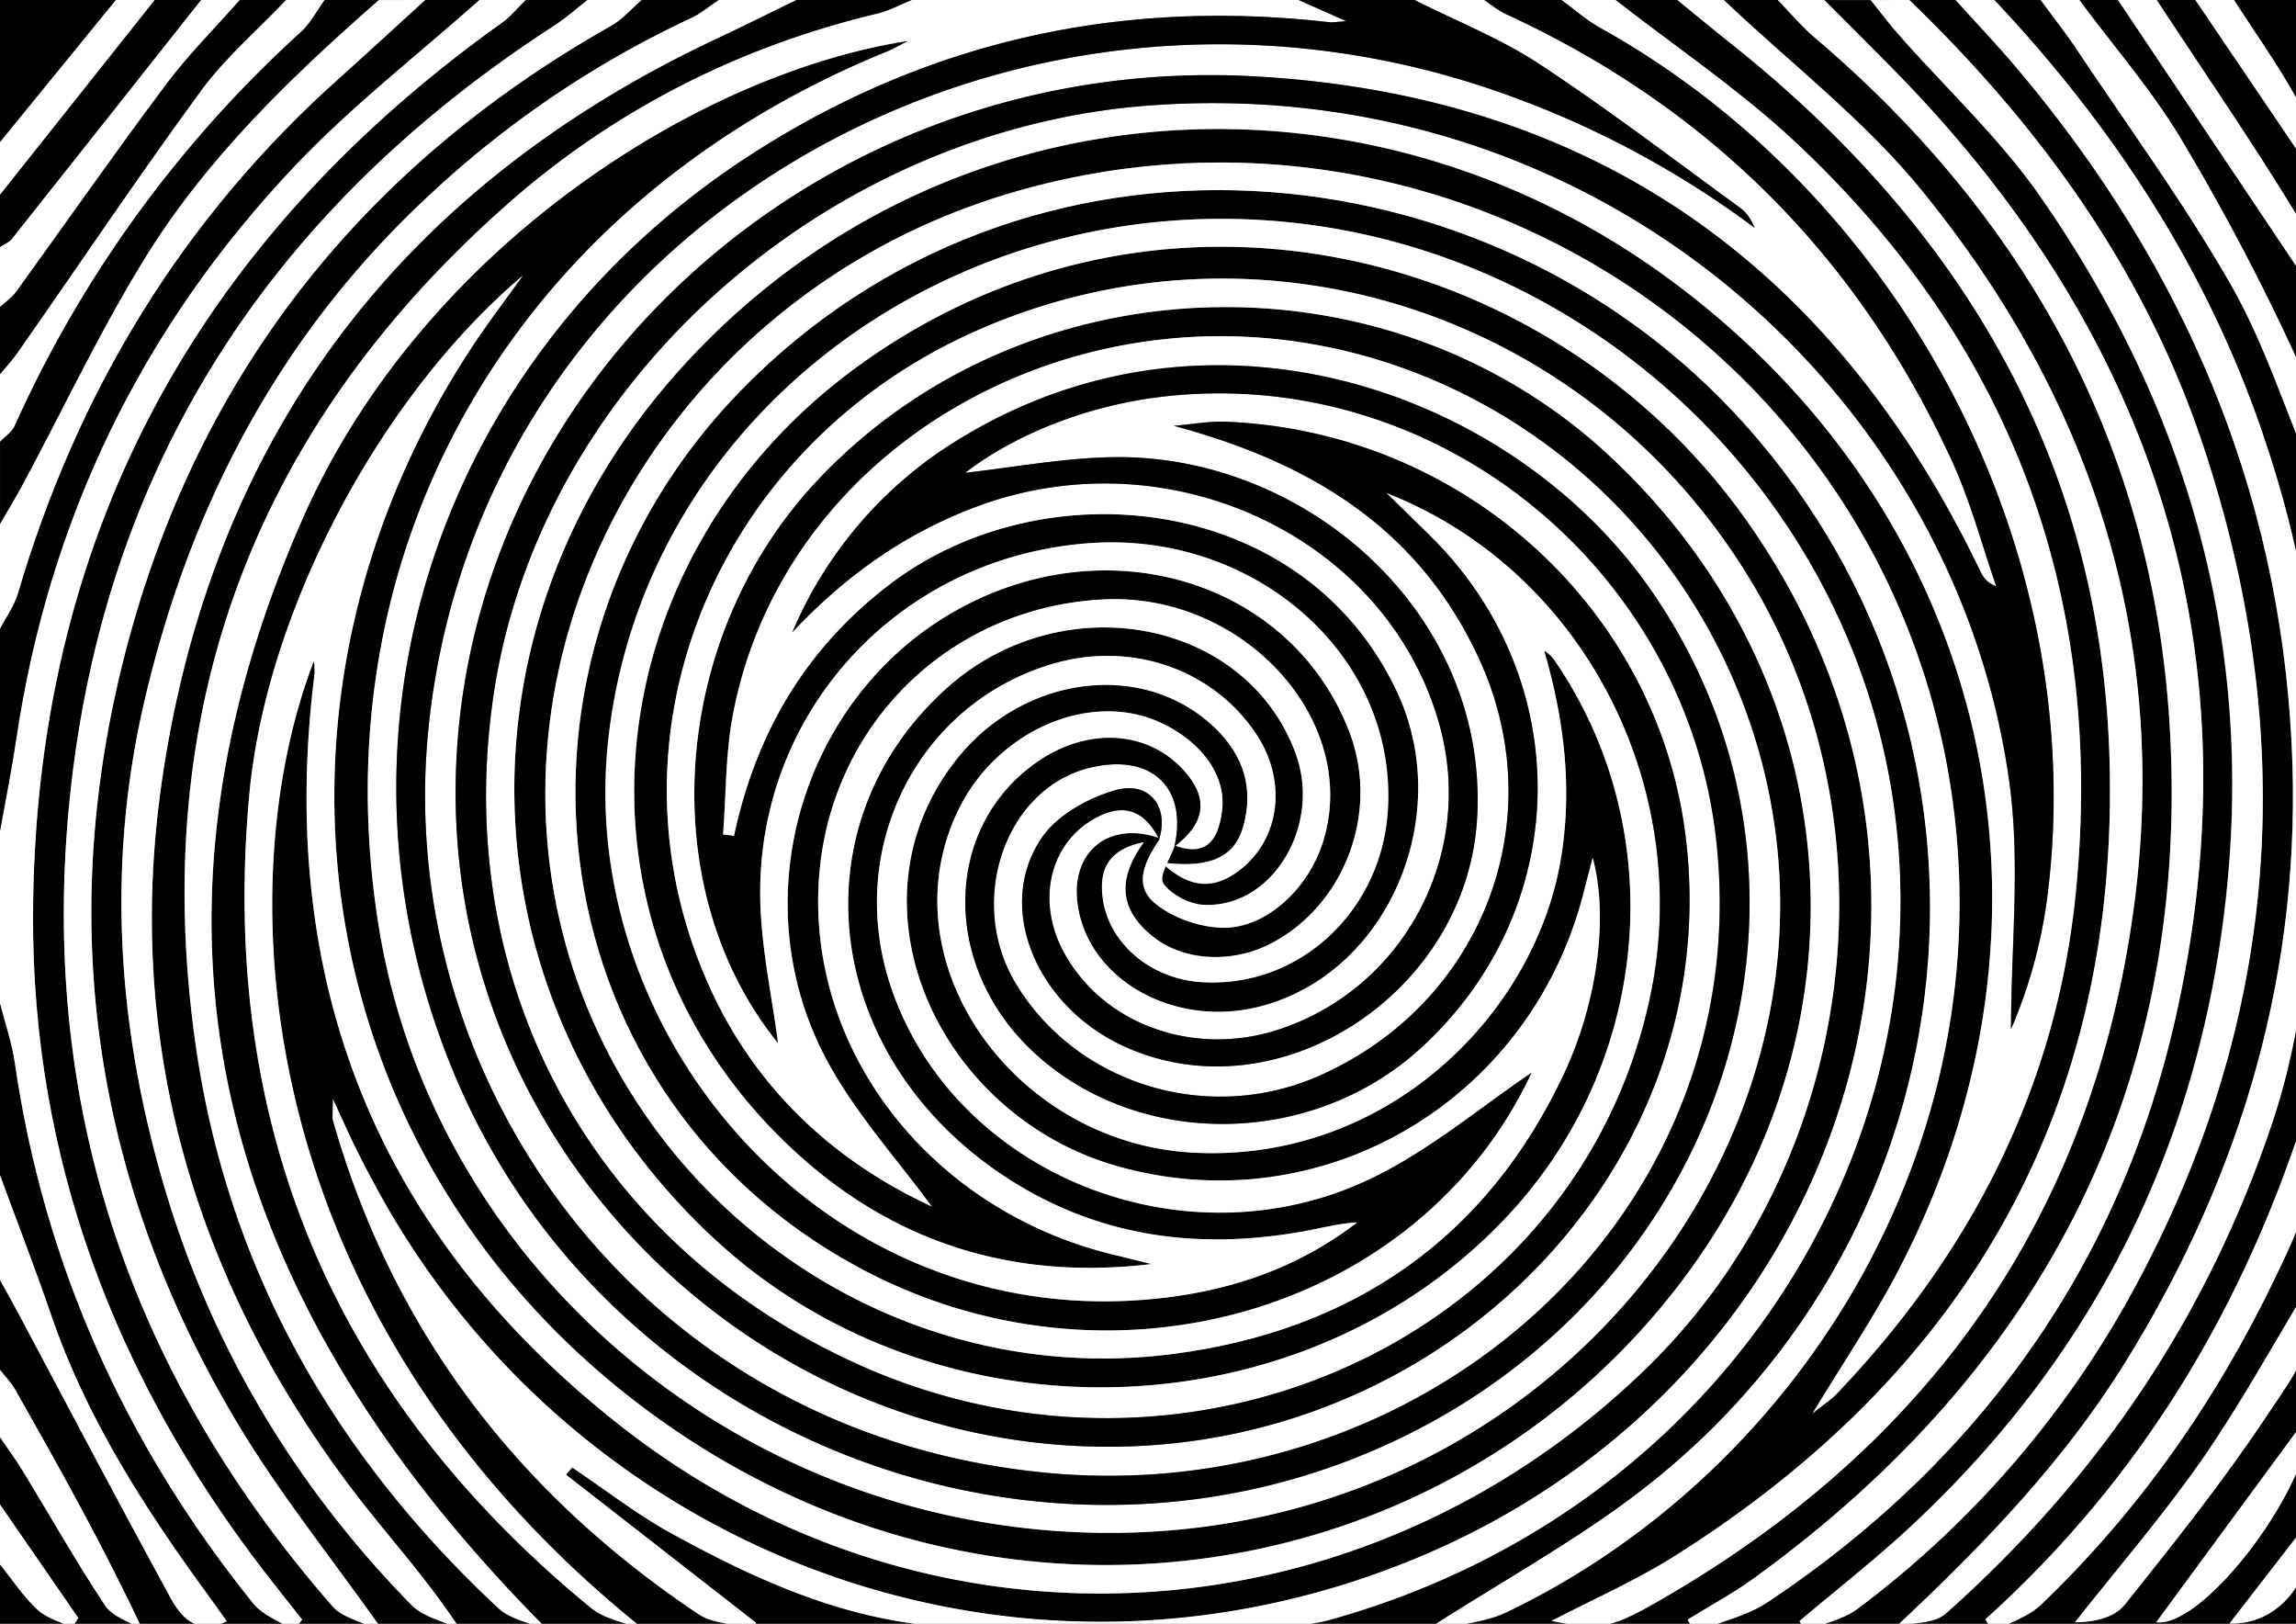 <svg id="Calque_1" data-name="Calque 1" xmlns="http://www.w3.org/2000/svg" xmlns:xlink="http://www.w3.org/1999/xlink" viewBox="0 0 841.89 595.28"><rect x="0" y="0" width="841.89" height="595.28" fill="#808080" stroke="none"/><defs><style>.cls-1{fill:none;}.cls-2{clip-path:url(#clip-path);}.cls-3{clip-path:url(#clip-path-2);}.cls-4{fill:#fff;}</style><clipPath id="clip-path"><rect class="cls-1" width="841.89" height="595.28"/></clipPath><clipPath id="clip-path-2"><rect class="cls-1" width="841.89" height="595.28"/></clipPath></defs><title>Plan de travail 12</title><g class="cls-2"><g class="cls-3"><path d="M0,430.85V367.73c1.86,7.37,4.39,14.65,5.48,22.12C16.18,463.47,45.76,529.29,92.8,587.8c3.52,4.37,9.84,6.64,14.86,9.88l3.14-3.89c-4.5-5.71-9-11.39-13.49-17.14-55.13-71.4-85.46-151.83-85.19-240.78.42-136.41,58-246.25,172-327.59,3.22-2.3,5.77-5.5,8.63-8.28h22.67c-4,3.09-7.7,6.49-11.91,9.21C96.68,78.29,36.05,174.81,25.06,298.5,15.36,407.79,48.67,505.09,122,589c3.63,4.15,10.69,5.49,18.82,9.44-19.59-27.67-38.23-50.77-53.31-75.88-52.41-87.25-66.8-181.25-42.7-278.9,25.15-101.95,85-181,179.41-234.32,4.14-2.34,7.36-6.2,11-9.35H263.6c-3.44,2.27-6.65,5-10.36,6.73a368.32,368.32,0,0,0-94.85,63.94C102.91,121.78,69.89,184.88,53.1,256.41,38.86,317,43,377.48,60.71,436.63,77.9,494,108.24,544.91,150.89,588.42c4.33,4.42,11.81,6,17.82,8.84C155.87,577.71,141,561.82,128,544.54,70,467.06,45.62,379.63,59.48,285.55c18.26-124,85.86-216.42,204-271.73C273,9.35,282.45,4.61,291.94,0h42.51c-4.28,1.71-8.41,4-12.86,5.05-51,12.17-96.6,35.57-135.06,69.4C92.73,157,54.66,260.53,71.55,381.91c11.35,81.62,50,150.67,111.19,207.7,4.54,4.23,12.07,5.45,18.22,8.07C82.23,478.82,42.73,345.31,110.88,190.34,154,92.31,254.68,27.07,333.12,15c-3.54,1.8-5.52,3-7.64,3.86C189.62,74,116.23,200.29,138.93,339.89c20.94,128.79,138.75,224.78,273.57,222C554.93,559,657.27,444,652.57,323.69c-3.38-86.62-61.42-164.8-146-191.36C401.14,99.21,288.24,160,268.72,261.9c-2.75,14.38-2.49,29.3-3.63,44l4,.51c8-37.09,25.73-68.12,56.85-92,56.93-43.62,152.52-33.31,186.41,39.47C533.44,299.1,509.1,356.77,462.13,369c-31.51,8.17-63.46-9.86-67.05-37.83-2.46-19.21,11.86-30.42,30.36-23.76-5.14,7.57-10.21,16.7-2.19,23.56,6.27,5.35,16.19,8.9,24.63,9.18,15.95.55,31.61-13.94,37.11-31.08,14.31-44.53-29-92.25-81.07-89.24C345.41,223.15,301.06,269.46,300,328.26,298.94,389.88,344.31,444.79,409,460.15c4.43,1.05,8.84,2.17,13.25,3.26-49.35,6-92.46-7.15-128.35-39.1-91-81-77.86-218.2,20.33-289.77C424.34,54.28,568.43,90.08,639.77,189.9c96.62,135.19,35.62,316.55-120.22,381.32-147.21,61.18-309.22-2.34-381.61-135.83-2.63-4.86-5.2-9.74-7.64-14.69-2.36-4.79-4.51-9.68-8.2-17.66,0,5.1-.31,6.52,0,7.76,21.68,76.26,67.07,136.21,134,181,5.59,3.74,14,3.58,21.05,5.23,0-.71,0-1.41,0-2.11l-69.63-54.26,2.28-2.61c12,8,23.45,17,36.07,23.93,36.76,20.26,74.5,36.78,118.78,34.52,33.9-1.74,68-.17,102-.36,7,0,14.29-.41,21-2.26C636.2,552.56,720,411.17,691.15,277.59,668.07,170.78,574.63,87.94,463.54,80.75c-120.79-7.82-228.24,75.19-240.62,191C211.5,378.49,299.47,484,416.13,476.74c30.08-1.87,57.59-10.24,81.43-28.58-6.68.36-13,2.06-19.35,3.22-40.25,7.27-77.85,1.79-111.95-21.5C301.2,385.44,292,301.87,347,252.41c42.36-38.15,109.69-25.73,128,23.62,9.81,26.37-8.29,56.91-33.62,55.7-5.27-.25-12-3.8-14.83-7.91-1.76-2.6,2.58-9.08,4.18-13.82,12.58,4.57,16.11-3.3,17.34-12.62,1.67-12.78-7.17-25.09-22-32.17-25.84-12.37-60.45,2.39-74.72,31.87-26.79,55.34,20.29,122.12,86.32,125.54,70.88,3.68,125.84-51,134.88-109.11,4-25.47.84-50.23-6.36-74.93a12.41,12.41,0,0,1,4.13,4c42.18,61.79,35.26,146-16.61,202.23-75,81.3-209.25,85.27-291.07,10.05C169.71,369.4,162,229.32,252.29,132.22c95.58-102.8,249.08-111.83,360.56-29.3,118.38,87.63,150.33,235.83,82.56,364.18-8.67,16.42-19.16,31.93-30.77,51.09,4.81-3.88,7-5.26,8.66-7,49.72-51.93,80.66-113,87.79-183.34,10.85-107.25-22.24-200.54-103.05-276C637.78,32.93,614.35,17.19,592.38,0h22.68c6.72,5.46,13.39,11,20.16,16.38,85.39,68.06,135.38,154.34,138.31,262.4,3.4,125.61-50.74,223.31-159.75,291.87-14,8.82-29.45,15.56-44.87,23.6,17.1,3.37,21.35,2.89,37.81-6.47,93.07-52.94,152.07-129.7,172.1-233.06C799.28,249.11,773,154,705.09,70.31c-21-25.95-48.5-47-73-70.31H651.9c4.45,4.58,8.54,9.55,13.4,13.68C744.07,80.51,789.43,165,795.52,265.51c7.85,129.75-44.4,234.93-152.49,313.13-7.67,5.55-16.12,10.08-24.2,15.09l2.35,4.6c9.06-3.58,19.14-5.73,27-11,78.72-52.32,129.38-125,149.49-214,29.94-132.68-6.59-249.45-103.59-348-8.34-8.48-16.8-16.86-25.2-25.29h17c3.43,4.25,6.72,8.61,10.33,12.71,17.43,19.79,37.16,38.07,52,59.5,53.38,76.88,77.85,161.66,68.19,254.62-9.49,91.27-47.56,169.35-116.09,233-12.95,12-27,23-40.54,34.44l2.07,3.6c6.48-2.65,13.94-4.09,19.3-8.13A362,362,0,0,0,783.56,470.55c53-98.91,59.26-201.52,24.38-306.92C786.88,100,748.62,46.77,700.09,0h17c7.71,8.56,15.67,16.92,23.07,25.71,60.55,72,95.47,153.67,100.13,247,4.09,82-17.81,157.32-61.26,227.2-22.29,35.86-51.42,66.17-82.8,95.57,6.35-.23,13.42-.45,17.37-4,56.1-49.82,96.16-109.58,119.66-180,16.48-49.39,14.79-100,15.09-150.72.21-35.31-7.51-69-18.78-102.09C809.13,98.67,775.05,46.48,731.27,0h17c4.63,6.31,9.5,12.46,13.84,19,18.87,28.28,39,55.88,55.85,85.28,12,21.07,19.48,44.6,29,67,.63-13.74.6-28-4.86-39.9A836.53,836.53,0,0,0,799.83,51.1C789.08,33.11,775,17,762.44,0h14.18L848,106.53c-.47-9.63-1.2-20.08-6.11-28.13C825.66,51.8,807.93,26.07,790.79,0H805l41,60.52,4.15-1.75c-2.7-7.76-4.37-16.06-8.32-23.16C835,23.35,826.76,11.83,819.13,0h31.18V598.25H0v-24.7c4.5,5.58,8.48,11.68,13.68,16.55,3.33,3.13,8.46,4.47,12.78,6.6l2.26-3.53Q14.35,572.4,0,551.6V526.9C2.79,531,5.76,535,8.34,539.24c10.05,16.49,19.55,33.32,30.23,49.41,2.72,4.09,9,5.94,13.69,8.82C37.64,566.37,21.71,538,5.66,509.61c-1.51-2.67-3.75-4.95-5.66-7.41V469.27c2.16,3.91,4.38,7.8,6.48,11.74C25,515.82,43.39,550.75,62.3,585.38c3.89,7.13,9.36,14.26,20.86,9-2.27-3.18-4.33-6.11-6.44-9-23.51-32.16-45-65.36-57.9-103.12C12.9,465,6.29,448,0,430.85M115.09,242.32a26.51,26.51,0,0,1,.28,4.44C101.31,358.45,137.08,451.9,227.72,522.87,342,612.38,499.46,602.7,603.38,501.92c78-75.61,93.82-199.83,37.17-291.37-59.65-96.36-178.49-134.4-281-89.94C262,162.92,217.91,271.41,261.08,363.76c17.16,36.7,45.72,62.41,80.52,78.53-12.38-17.05-28.17-34.27-38.7-54.11-31.1-58.66-8.75-132.68,47.71-164.41,55.68-31.28,122.75-10.67,144.1,44.29,11.21,28.87-1,62.85-27.88,77.42-14.66,7.95-32.57,6.94-43.88-2-12.46-9.8-13.43-21.12-3.51-34.73-13.57,2.73-16.21,10.55-15.14,19.93,1.93,16.84,17.4,30,35.9,31.34,35.8,2.51,66.13-25.66,68.67-62.32,4-57-48.36-102.7-108.75-98.63-69.57,4.69-121.62,60.69-121.35,128.59.08,18.79,4.38,37.57,6.54,54.77-45.63-56.16-40-148.21,14-205.91,76.1-81.39,209-85.71,290.87-9.43,87.76,81.74,98.63,209,25.12,304.4-85.68,111.2-248.55,138.2-373.66,48.7-129.29-92.48-155.2-262-68.18-393.56,5.77-8.72,12.15-17.06,18.24-25.58C138.85,145.79,97.55,224.61,91.42,291.31c-11,120.09,29.94,220,125.31,298.22,5.15,4.22,13,5.38,19.55,8C91.36,482,83.23,325,115.09,242.32M561.72,393.13c-41.49,88.78-156.34,121.18-248,70.93-119.2-65.34-136.37-223.61-42.5-320.44,104-107.29,274.77-93.11,368.92,12.3,103.58,116,86,294.62-38.07,390.37-24,18.52-51.08,33.29-80.3,52.08,12.53-2.89,22.55-3.41,30.8-7.37C662,538.49,738.16,414.55,714.1,281.54,685.55,123.76,524.16,24.35,369,71.24,252,106.61,181.81,222,204.07,332.09c21.11,104.45,119.5,178.08,226,164.3,66.48-8.61,115.35-42.88,143.42-102.8,12.35-26.38,16.38-57.72,10.52-79.07-1.49,5.72-2.59,10-3.73,14.33-20.12,75.54-96.14,119.77-170.62,98.68-66-18.67-101.2-96.61-58.45-149.7,24.4-30.32,68.07-36,94.14-11.14,10.94,10.43,14.36,22.67,10.54,36.3-3.67,13.12-15.25,15.1-30,13.18,10.85,10.25,19.71,9.64,28.59,2.9,14.89-11.32,17.54-32.52,6.42-49.56-15.59-23.89-45.51-34.51-74.19-26.33-49.75,14.18-76.86,67.25-60.25,117.92,22.68,69.19,108.07,104.1,176.86,70.66,21.49-10.45,40.14-26.35,58.42-38.63M728,593.67l2.65,4.48c6-3.22,13.06-5.34,17.74-9.82,36.27-34.72,64.37-75.14,85.82-119.77,9.2-19.16,18.65-38.79,12-63.31C823.09,479,785.21,542.08,728,593.67M846.94,470.79c-13.6,22.35-25.43,44.08-39.53,64.33-14.37,20.63-31,39.81-46.58,59.62,7.07,0,14.53-1.79,18.2-6.39,18.13-22.7,36.32-45.5,52.33-69.6,9.08-13.66,20.79-27.81,15.58-48m.24,47.05c-19.36,26.32-38,51.64-56.54,76.91,17.87,2.28,58.77-52.27,56.54-76.91m-29.65,77.35c18.74.73,32.57-17.84,28.64-37l-28.64,37"/><path class="cls-4" d="M430.73,310c-1.6,4.74-5.94,11.22-4.18,13.82,2.79,4.11,9.56,7.66,14.83,7.91,25.33,1.21,43.43-29.33,33.62-55.7-18.35-49.34-85.68-61.77-128-23.62-54.93,49.46-45.76,133,19.3,177.47,34.1,23.29,71.69,28.77,112,21.5,6.38-1.16,12.67-2.86,19.35-3.22-23.84,18.34-51.35,26.71-81.43,28.58-116.66,7.25-204.63-98.25-193.21-205,12.38-115.79,119.83-198.8,240.62-191,111.09,7.19,204.53,90,227.61,196.84C720,411.17,636.2,552.56,487.6,593.84c-6.67,1.85-14,2.22-21,2.26-34,.19-68.08-1.38-102,.35-44.28,2.27-82-14.25-118.78-34.51C233.26,555,221.8,546,209.81,538l-2.28,2.61,69.63,54.26c0,.7,0,1.4,0,2.11-7.09-1.65-15.46-1.49-21.05-5.23-66.92-44.75-112.3-104.7-134-181-.35-1.24,0-2.66,0-7.76,3.69,8,5.84,12.87,8.2,17.66,2.44,4.95,5,9.83,7.64,14.69,72.39,133.49,234.4,197,381.61,135.83C675.39,506.45,736.39,325.09,639.77,189.9,568.43,90.08,424.34,54.28,314.2,134.54,216,206.11,202.87,343.33,293.87,424.31c35.89,31.95,79,45.07,128.35,39.1-4.41-1.09-8.82-2.21-13.25-3.26-64.66-15.36-110-70.27-108.94-131.89,1-58.8,45.38-105.11,103.89-108.49,52-3,95.38,44.72,81.07,89.25-5.5,17.14-21.16,31.63-37.11,31.08-8.44-.28-18.36-3.83-24.63-9.18-8-6.86-2.95-16,2.19-23.56l-.41.25c3.72-11.85-3.64-21.48-16.1-17.93-10,2.85-21.26,9.18-26.83,17.28-17.54,25.48-2.13,62.14,30.43,76.81,56.46,25.43,125-19.88,129-83.1,4.85-76.09-63.37-134.48-133.88-133.06-18.17.36-36.28,3.78-53.78,5.73,19.29-14.82,46-24.77,71.79-27.85,101.49-12.1,192.54,63.45,203.57,162.29,15.44,138.33-107.62,245.53-246,232.13C235,525.54,143.62,396,157.19,266.25c19.23-183.8,214-295.15,392.74-232.41a348.49,348.49,0,0,1,93.52,49.73c-1.31-2.93-2.92-5.59-5.27-7.29-24.44-17.79-48.47-36.16-73.73-52.8C550.27,14.14,534,7.73,518.69,0H544.2c2.69,1.76,5.2,3.89,8.1,5.22C628,40.1,682,95.36,715.81,169.18c6.73,14.69,10.86,30.5,16.18,45.8-4-1.49-5.12-4-6.3-6.43C672.87,99.12,585.89,35,460.1,28,298,19,165.81,144.58,167.07,292.71,168.22,426.88,282,534.43,413.77,530.28c123.05-3.88,219.52-107.85,204.14-224.93C607,222.11,535.72,158.16,449.7,154.62c-6.4-.26-12.86,1-19.29,1.49C486,171,521.6,197.39,541.92,240.61c27.82,59.19,2.12,127.11-58.17,153.78-40.5,17.92-88.57,3.42-111.11-33.5-18.39-30.12-4.29-71.74,26.89-79.4C422,276,435.6,288.62,430.6,310.38Z"/><path class="cls-4" d="M425.44,307.36c-18.5-6.66-32.82,4.55-30.36,23.76,3.59,28,35.54,46,67.05,37.83,47-12.18,71.31-69.85,50.25-115.06C478.49,181.12,382.9,170.8,326,214.42c-31.12,23.84-48.89,54.87-56.85,92l-4-.51c1.14-14.67.88-29.59,3.63-44C288.24,160,401.14,99.21,506.59,132.33c84.56,26.56,142.6,104.74,146,191.36C657.27,444,554.93,559,412.5,561.93c-134.83,2.74-252.63-93.25-273.57-222C116.23,200.29,189.62,74,325.48,18.82c2.12-.86,4.1-2.06,7.64-3.86C254.68,27.07,154,92.31,110.88,190.34,42.73,345.31,82.23,478.82,201,597.68c-6.15-2.62-13.68-3.84-18.22-8.07-61.21-57-99.84-126.08-111.19-207.7C54.66,260.53,92.73,157,186.53,74.45c38.46-33.83,84-57.23,135.06-69.4C326,4,330.17,1.71,334.46,0H476.17l17.47,7.76c-3.45.23-4.86.53-6.21.38-76.53-8.71-147,6.75-211.53,48.21-115.09,74-161.07,212.12-109.69,336.46,53.72,130,203.67,190.56,328.51,142.56,135-51.89,188.45-205.75,111.21-318.25-50-72.8-160.3-113-253.15-56.76a151.91,151.91,0,0,0-62.2,71.4c19.1-20.36,41.13-36.23,67.76-46.11,70.72-26.24,150.44,11.36,169.53,80.16,13,46.95-12.5,95.84-58.15,111.36-31.18,10.6-64.83-1.16-79.48-27.78-10.38-18.87-5.44-40.27,11.42-49.47,10.23-5.58,17.89-3.06,23.38,7.69Z"/><path class="cls-4" d="M592.38,0c22,17.19,45.4,32.93,65.66,51.84,80.81,75.43,113.9,168.72,103.05,276C754,398.2,723,459.22,673.3,511.15c-1.7,1.78-3.85,3.16-8.66,7,11.61-19.16,22.1-34.67,30.77-51.09,67.76-128.35,35.82-276.55-82.56-364.18-111.48-82.53-265-73.5-360.56,29.3C162,229.32,169.71,369.4,262.65,454.83c81.82,75.21,216.09,71.24,291.07-10.06,51.87-56.23,58.79-140.44,16.61-202.23a12.41,12.41,0,0,0-4.13-4c7.2,24.7,10.32,49.46,6.36,74.93-9,58.15-64,112.79-134.88,109.11-66-3.42-113.11-70.2-86.32-125.54,14.27-29.48,48.88-44.24,74.72-31.88,14.82,7.09,23.66,19.4,22,32.18-1.23,9.32-4.76,17.19-17.34,12.62l-.13.38c11.37-8.73,12.56-17.52,3.72-27.57-13.1-14.9-35.16-16.38-53.74-3.6-34.48,23.7-35.66,74-2.49,105.68,38,36.32,102.08,36.23,142.39-.19,56-50.61,58-134.51,4.35-187.8-5.49-5.45-11.06-10.83-16.58-16.24C580.83,209,621.48,288.79,605,365.82c-26.88,125.52-169.68,189.35-291,134.08C215.8,455.21,165.46,359.19,181,254.6c17-114.29,122-207.48,241.21-216,164-11.7,295,105.81,314.56,248.28,4.07,29.64.59,60.25.59,90.41a181.82,181.82,0,0,0,13-46.18C767.49,205.48,699.82,73.22,586.88,10.29,581.76,7.44,577.3,3.46,572.54,0Z"/><path d="M572.54,0c4.77,3.46,9.22,7.44,14.34,10.29C699.82,73.22,767.49,205.48,750.41,331.13a181.85,181.85,0,0,1-13,46.18c0-30.16,3.48-60.77-.59-90.41C717.22,144.43,586.18,26.92,422.2,38.62,303,47.12,198,140.31,181,254.6c-15.54,104.59,34.8,200.61,132.94,245.3C435.31,555.17,578.11,491.34,605,365.82c16.49-77-24.16-156.79-96.74-185.16,5.52,5.41,11.09,10.79,16.58,16.24,53.61,53.29,51.66,137.19-4.35,187.8-40.31,36.42-104.4,36.51-142.4.19-33.16-31.7-32-82,2.5-105.68,18.58-12.78,40.64-11.3,53.74,3.6,8.84,10.05,7.65,18.84-3.72,27.57,5-21.76-8.59-34.41-31.06-28.89-31.19,7.66-45.29,49.28-26.91,79.4,22.55,36.92,70.62,51.42,111.12,33.5,60.29-26.67,86-94.59,58.17-153.78C521.6,197.39,486,171,430.41,156.11c6.43-.53,12.89-1.75,19.29-1.49,86,3.54,157.27,67.49,168.21,150.73,15.38,117.08-81.09,221-204.14,224.93-131.83,4.15-245.55-103.4-246.7-237.57C165.81,144.58,298,19,460.1,28c125.79,7,212.77,71.09,265.59,180.52,1.18,2.45,2.29,4.94,6.3,6.43-5.32-15.3-9.45-31.11-16.18-45.8C682,95.36,628,40.1,552.3,5.22c-2.9-1.33-5.41-3.46-8.1-5.22Z"/><path d="M425,307.61c-5.48-10.75-13.14-13.27-23.37-7.69-16.86,9.2-21.8,30.6-11.42,49.47,14.65,26.62,48.3,38.38,79.48,27.78,45.65-15.52,71.17-64.41,58.15-111.36-19.09-68.8-98.81-106.4-169.53-80.16-26.63,9.88-48.66,25.75-67.76,46.11a151.91,151.91,0,0,1,62.2-71.4c92.85-56.21,203.16-16,253.15,56.76,77.24,112.5,23.76,266.36-111.21,318.25-124.84,48-274.79-12.58-328.51-142.56C114.83,268.47,160.81,130.3,275.9,56.35,340.42,14.89,410.9-.57,487.43,8.14c1.35.15,2.76-.15,6.21-.38L476.17,0h42.52C534,7.73,550.27,14.13,564.45,23.48c25.26,16.64,49.29,35,73.74,52.8,2.34,1.7,3.95,4.36,5.26,7.29a348.49,348.49,0,0,0-93.52-49.73C371.15-28.9,176.42,82.45,157.19,266.25,143.62,396,235,525.54,383.29,539.91c138.36,13.4,261.42-93.8,246-232.13-11-98.84-102.08-174.39-203.57-162.29-25.76,3.08-52.5,13-71.79,27.85,17.5-2,35.61-5.37,53.78-5.73,70.52-1.42,138.73,57,133.88,133.06-4,63.22-72.58,108.53-129.05,83.1C380,369.1,364.56,332.44,382.1,307c5.57-8.1,16.86-14.43,26.84-17.28,12.45-3.55,19.81,6.08,16.09,17.93"/><path class="cls-4" d="M291.94,0C282.45,4.61,273,9.35,263.47,13.82,145.34,69.13,77.74,161.51,59.48,285.55,45.62,379.63,70,467.06,128,544.54c12.94,17.28,27.86,33.17,40.7,52.72-6-2.88-13.49-4.42-17.82-8.84-42.65-43.51-73-94.42-90.18-151.8C43,377.48,38.86,317,53.1,256.41c16.79-71.53,49.81-134.63,105.29-185.74A368.32,368.32,0,0,1,253.24,6.73C257,5,260.16,2.27,263.6,0Z"/><path class="cls-4" d="M632.06,0c24.53,23.3,52,44.36,73,70.31C773,154,799.28,249.11,778.82,354.72c-20,103.36-79,180.12-172.1,233.06-16.46,9.36-20.71,9.84-37.81,6.47,15.42-8,30.84-14.77,44.87-23.6,109-68.56,163.15-166.25,159.75-291.87C770.6,170.71,720.61,84.44,635.22,16.38,628.45,11,621.78,5.46,615.06,0Z"/><path class="cls-4" d="M668.91,0c8.4,8.43,16.86,16.81,25.2,25.29,97,98.57,133.53,215.34,103.59,348C777.59,462.4,726.93,535,648.21,587.36c-7.89,5.24-18,7.39-27,11l-2.35-4.6c8.08-5,16.53-9.54,24.2-15.09,108.09-78.2,160.34-183.38,152.49-313.13C789.43,165,744.07,80.51,665.3,13.67,660.44,9.55,656.35,4.58,651.9,0Z"/><path class="cls-4" d="M235.25,0c-3.65,3.15-6.87,7-11,9.35C129.87,62.68,70,141.72,44.83,243.67c-24.1,97.65-9.71,191.65,42.7,278.9,15.08,25.11,33.72,48.21,53.31,75.88-8.13-4-15.19-5.29-18.82-9.44-73.35-83.92-106.66-181.22-97-290.51C36.05,174.81,96.68,78.29,203.5,9.21c4.21-2.72,7.95-6.12,11.91-9.21Z"/><path class="cls-4" d="M700.09,0c48.53,46.77,86.79,100,107.85,163.63,34.88,105.4,28.66,208-24.38,306.92A362,362,0,0,1,681.22,589.77c-5.36,4-12.82,5.48-19.3,8.13l-2.07-3.6c13.54-11.45,27.59-22.4,40.55-34.44,68.52-63.68,106.59-141.76,116.08-233,9.66-93-14.81-177.74-68.19-254.62-14.88-21.43-34.61-39.71-52-59.5-3.61-4.1-6.9-8.47-10.33-12.71Z"/><path class="cls-4" d="M192.74,0c-2.86,2.78-5.41,6-8.63,8.28-114,81.34-171.57,191.18-172,327.59-.27,88.95,30.06,169.38,85.18,240.78,4.45,5.75,9,11.43,13.5,17.14l-3.14,3.89c-5-3.24-11.34-5.51-14.86-9.88-47-58.51-76.62-124.33-87.32-197.95C4.39,382.38,1.86,375.1,0,367.73V304.61c2-11.09,4.23-22.14,5.88-33.28,11.89-80.5,45.82-151.2,102.59-210.92C129.11,38.69,153.21,20.05,175.73,0Z"/><path class="cls-4" d="M731.27,0c43.78,46.48,77.86,98.67,98.3,158.63,11.27,33.09,19,66.78,18.78,102.09-.3,50.74,1.39,101.33-15.09,150.72-23.5,70.44-63.56,130.2-119.66,180-4,3.52-11,3.74-17.37,4,31.38-29.4,60.51-59.71,82.8-95.57,43.45-69.88,65.35-145.22,61.26-227.2-4.66-93.28-39.58-175-100.13-246.95C732.76,16.91,724.8,8.56,717.09,0Z"/><path d="M175.73,0c-22.52,20.05-46.62,38.69-67.26,60.41C51.7,120.13,17.77,190.83,5.88,271.33,4.23,282.47,2,293.52,0,304.61V230.52c2.24-4.34,5.24-8.46,6.59-13C28.29,143.83,66.69,80,125.13,28,135.48,18.73,145.64,9.32,155.89,0Z"/><path class="cls-4" d="M155.89,0c-10.25,9.32-20.41,18.73-30.76,28C66.69,80,28.29,143.83,6.59,217.48c-1.35,4.58-4.35,8.7-6.59,13V192.1c2.87-5,5.87-9.95,8.59-15,14.69-27.4,28-55.6,44.27-82.07,22.51-36.61,53.54-66.56,86-95Z"/><path d="M138.88,0c-32.48,28.44-63.51,58.39-86,95-16.28,26.47-29.58,54.67-44.27,82.07-2.72,5.08-5.72,10-8.59,15V161.91c1.81-1.91,4.32-3.54,5.34-5.79A437,437,0,0,1,110.25,11.77C113.83,8.51,116.14,4,119,0Z"/><path class="cls-4" d="M119,0c-2.9,4-5.21,8.51-8.79,11.77A437,437,0,0,0,5.34,156.12c-1,2.25-3.53,3.88-5.34,5.79v-24.7c2.22-2.72,4.63-5.33,6.63-8.2C29,97,50.72,64.63,73.78,33.14,82.63,21.06,94.42,11,104.87,0Z"/><path class="cls-4" d="M762.44,0C775,17,789.08,33.11,799.83,51.1a836.53,836.53,0,0,1,42.25,80.27c5.46,11.92,5.49,26.16,4.86,39.9-9.5-22.44-16.93-46-29-67-16.8-29.4-37-57-55.85-85.28C757.77,12.46,752.9,6.31,748.27,0Z"/><path class="cls-4" d="M0,430.85C6.29,448,12.9,465,18.82,482.28c12.93,37.76,34.39,71,57.9,103.12,2.11,2.9,4.17,5.83,6.44,9-11.5,5.23-17-1.9-20.86-9C43.39,550.75,25,515.82,6.48,481c-2.1-3.94-4.32-7.83-6.48-11.74Z"/><path d="M104.87,0C94.42,11,82.64,21.06,73.78,33.14,50.72,64.63,29,97,6.63,129c-2,2.87-4.41,5.48-6.63,8.2V112.52c2-1.84,4.31-3.41,5.85-5.54,18.33-25.31,36.23-50.93,55-76C69,20.08,78.79,10.3,87.87,0Z"/><path class="cls-4" d="M87.87,0C78.79,10.3,69,20.08,60.8,31c-18.72,25-36.62,50.65-54.95,76C4.31,109.11,2,110.68,0,112.52v-22c1.47-1,3.31-1.7,4.35-3Q39.11,43.84,73.69,0Z"/><path class="cls-4" d="M790.79,0c17.14,26.07,34.87,51.8,51.08,78.4,4.91,8,5.64,18.5,6.11,28.13L776.62,0Z"/><path d="M73.69,0Q39.06,43.8,4.35,87.55c-1,1.31-2.88,2-4.35,3V71.35L56.69,0Z"/><path d="M0,52.14V0H42.52L0,52.14"/><path class="cls-4" d="M0,502.2c1.91,2.46,4.15,4.74,5.66,7.41,16.05,28.35,32,56.76,46.6,87.86-4.66-2.88-11-4.73-13.69-8.82-10.68-16.09-20.18-32.92-30.23-49.41C5.76,535,2.79,531,0,526.9Z"/><path class="cls-4" d="M0,52.14,42.52,0H56.69L0,71.35Z"/><path class="cls-4" d="M819.13,0C826.76,11.83,835,23.35,841.8,35.61c4,7.1,5.62,15.4,8.32,23.16L846,60.52,805,0Z"/><path class="cls-4" d="M0,551.6q14.36,20.79,28.72,41.57l-2.26,3.53c-4.32-2.13-9.45-3.47-12.78-6.6-5.2-4.87-9.18-11-13.68-16.55Z"/><path class="cls-4" d="M115.09,242.32C83.23,325,91.36,482,236.28,597.5c-6.58-2.59-14.4-3.75-19.55-8C121.36,511.33,80.38,411.4,91.42,291.31c6.13-66.7,47.43-145.52,100.25-190.23-6.09,8.52-12.47,16.86-18.24,25.58-87,131.52-61.11,301.09,68.18,393.56,125.11,89.5,288,62.5,373.66-48.7,73.51-95.41,62.64-222.66-25.12-304.4-81.89-76.28-214.77-72-290.87,9.43-53.94,57.7-59.6,149.75-14,205.91-2.16-17.2-6.46-36-6.54-54.77-.27-67.9,51.78-123.9,121.35-128.59,60.39-4.07,112.72,41.61,108.75,98.63-2.54,36.66-32.87,64.83-68.67,62.32-18.5-1.3-34-14.5-35.9-31.34-1.07-9.38,1.57-17.2,15.14-19.93-9.92,13.61-8.95,24.93,3.51,34.73,11.31,8.91,29.22,9.92,43.89,2,26.85-14.57,39.08-48.55,27.87-77.42-21.35-55-88.42-75.57-144.1-44.29C294.15,255.5,271.8,329.52,302.9,388.18c10.53,19.84,26.32,37.06,38.7,54.11-34.8-16.12-63.36-41.83-80.52-78.53-43.17-92.35.9-200.84,98.46-243.15,102.52-44.46,221.36-6.42,281,89.94,56.65,91.54,40.8,215.76-37.17,291.37C499.46,602.7,342,612.38,227.72,522.87c-90.64-71-126.41-164.41-112.35-276.11a26.51,26.51,0,0,0-.28-4.44"/><path class="cls-4" d="M561.72,393.14c-18.28,12.27-36.93,28.17-58.42,38.62-68.79,33.44-154.18-1.47-176.86-70.66-16.61-50.67,10.5-103.74,60.25-117.92,28.68-8.18,58.6,2.44,74.19,26.34,11.11,17,8.47,38.23-6.42,49.55-8.88,6.74-17.74,7.35-28.59-2.9,14.79,1.92,26.36-.06,30-13.18,3.82-13.63.4-25.87-10.54-36.3-26.07-24.85-69.74-19.18-94.14,11.14-42.75,53.09-7.51,131,58.45,149.7,74.48,21.09,150.5-23.14,170.62-98.68,1.14-4.3,2.24-8.61,3.73-14.33,5.86,21.35,1.83,52.69-10.52,79.07-28.07,59.92-76.94,94.19-143.43,102.8-106.5,13.78-204.89-59.85-226-164.3C181.81,222,252,106.61,369,71.24c155.13-46.89,316.52,52.52,345.07,210.3,24.06,133-52.14,257-161.54,309.46-8.25,4-18.27,4.48-30.8,7.38,29.22-18.8,56.31-33.57,80.3-52.09,124.05-95.75,141.65-274.4,38.08-390.37C546,50.51,375.22,36.34,271.21,143.62c-93.87,96.83-76.7,255.1,42.5,320.44,91.67,50.25,206.52,17.85,248-70.92"/><path class="cls-4" d="M728,593.67C785.21,542.08,823.09,479,846.2,405.25c6.68,24.52-2.77,44.15-12,63.31-21.45,44.63-49.55,85.05-85.82,119.77-4.68,4.48-11.76,6.6-17.74,9.82L728,593.67"/><path class="cls-4" d="M846.94,470.79c5.21,20.15-6.5,34.3-15.58,48-16,24.1-34.2,46.9-52.33,69.6-3.67,4.6-11.13,6.36-18.2,6.39,15.62-19.81,32.21-39,46.58-59.62,14.09-20.25,25.93-42,39.53-64.33"/><path class="cls-4" d="M847.18,517.84c2.23,24.64-38.67,79.19-56.54,76.91,18.58-25.27,37.18-50.59,56.54-76.91"/><path class="cls-4" d="M817.53,595.19l28.64-37c3.93,19.14-9.9,37.71-28.64,37"/></g></g></svg>